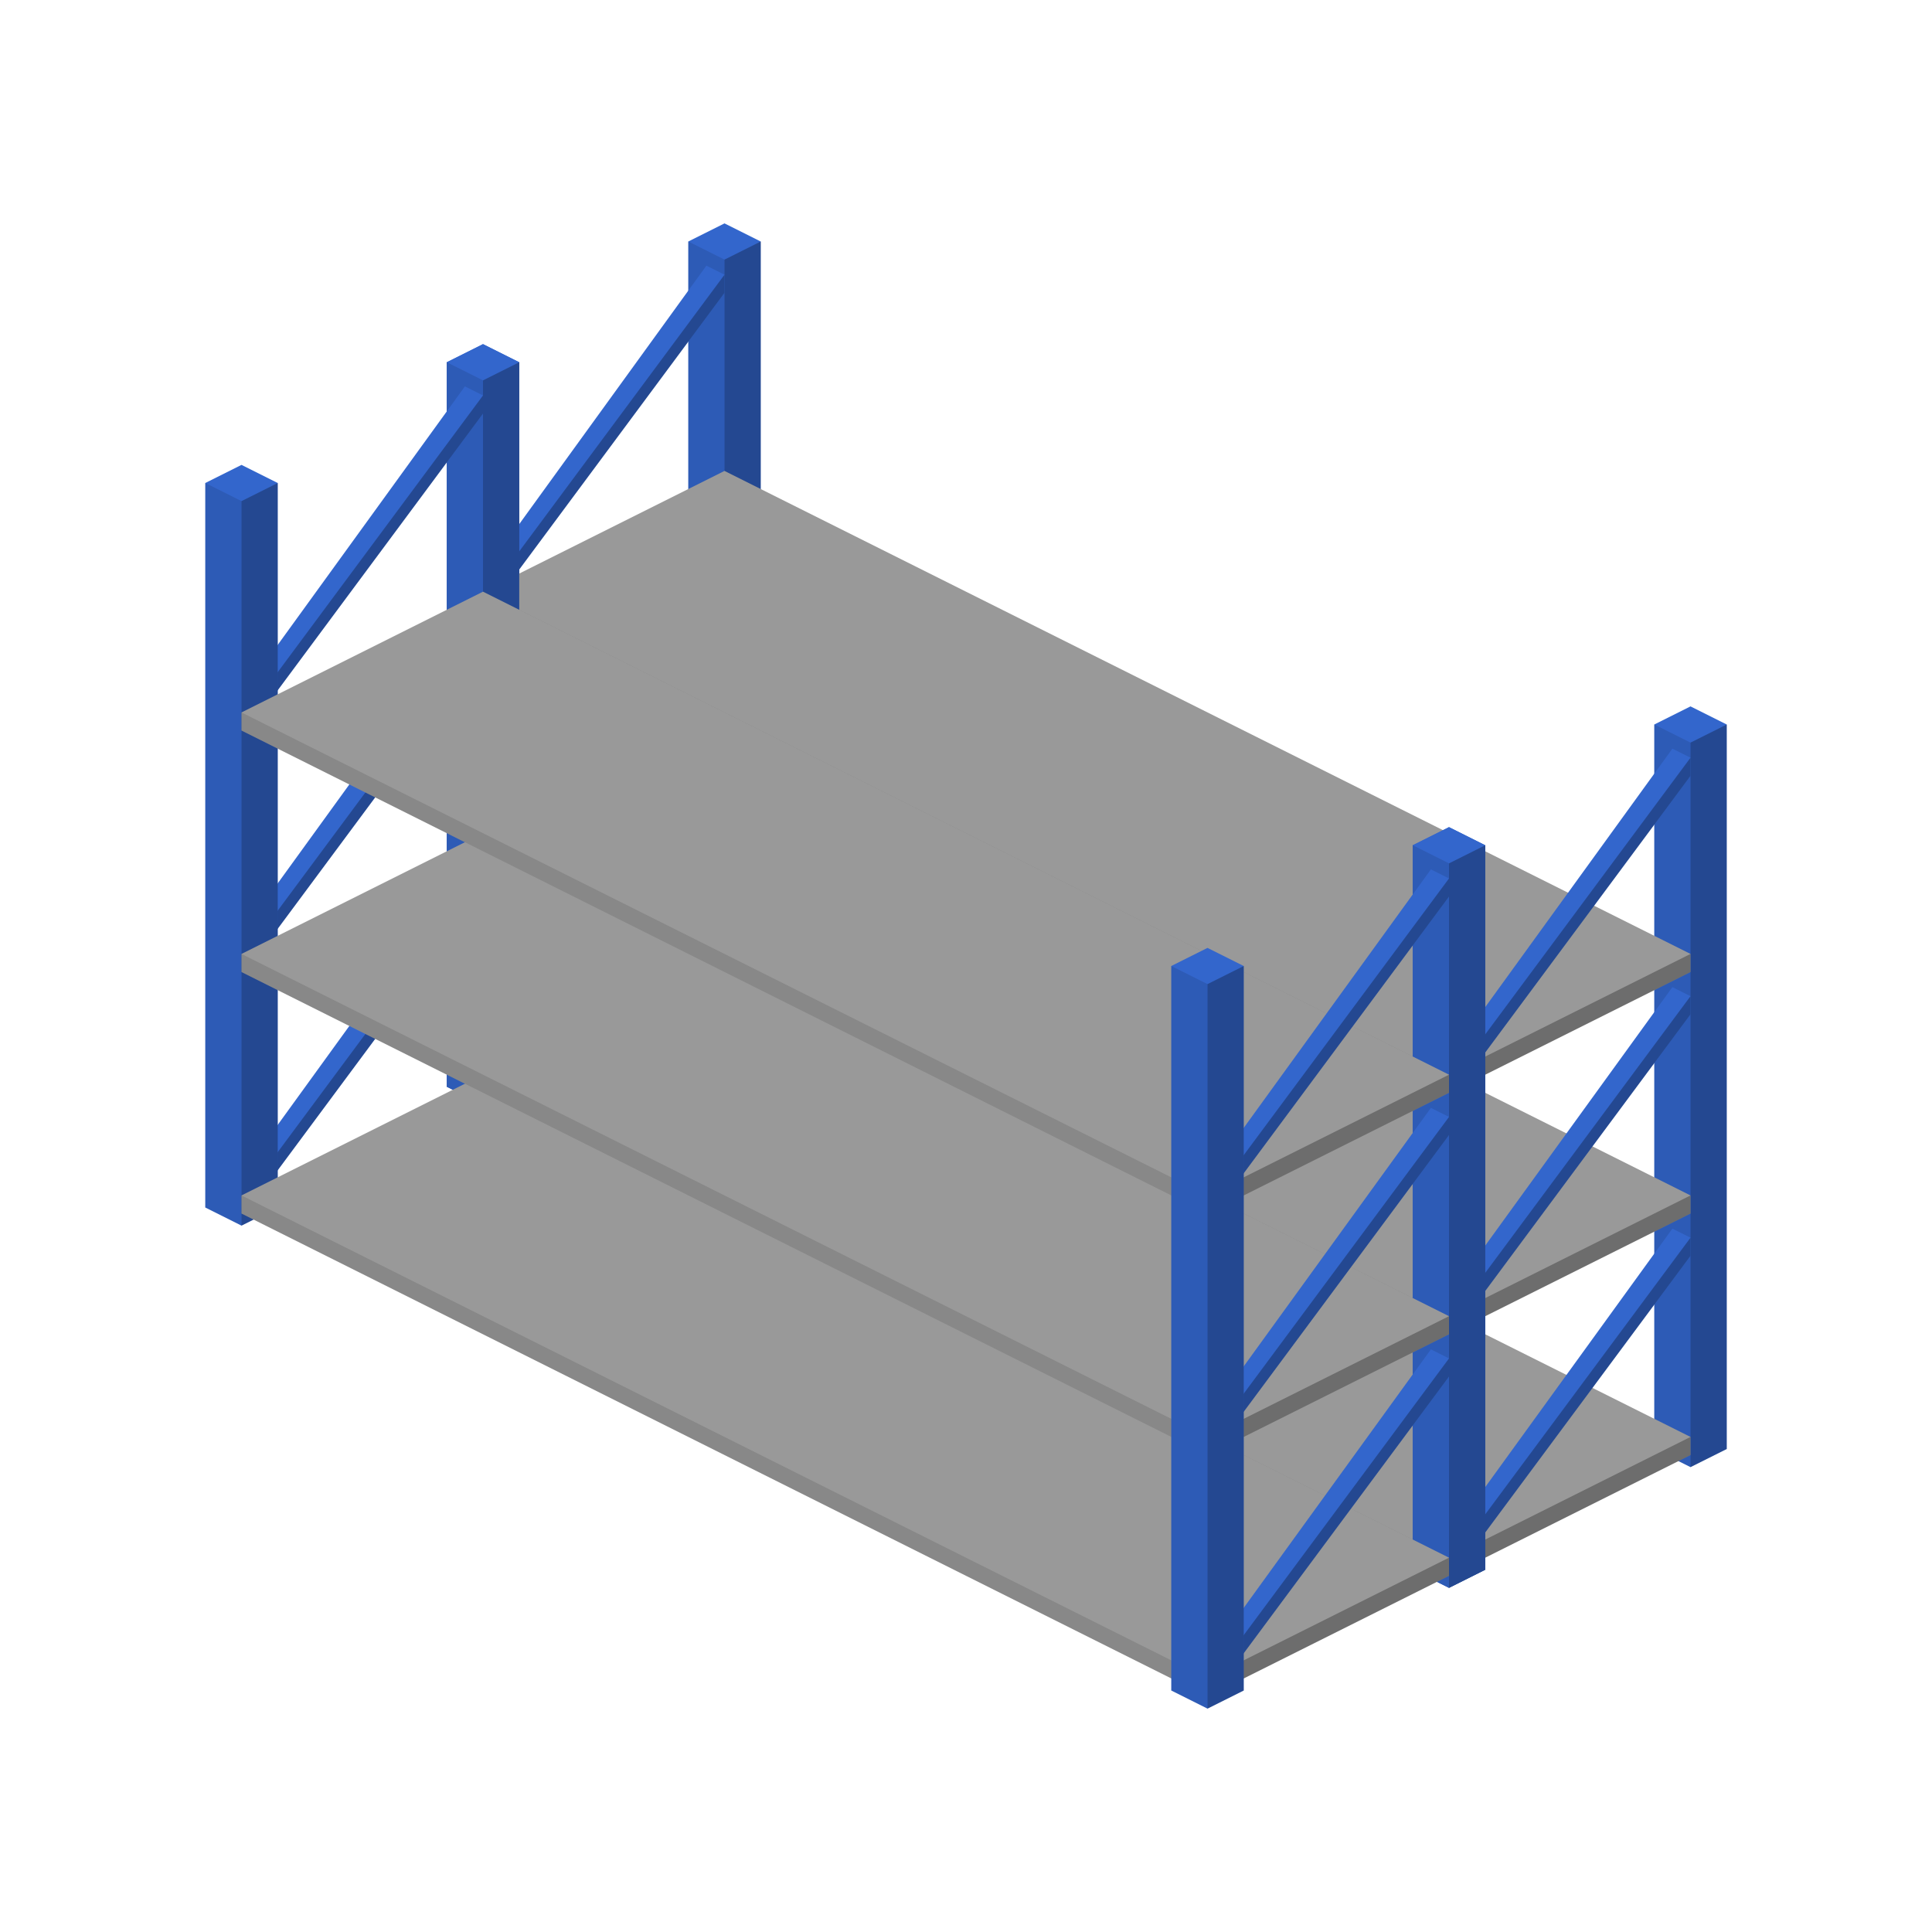 <?xml version="1.0" encoding="utf-8"?>
<!-- Generator: Adobe Illustrator 18.1.0, SVG Export Plug-In . SVG Version: 6.00 Build 0)  -->
<svg version="1.1" id="Layer_1" xmlns="http://www.w3.org/2000/svg" xmlns:xlink="http://www.w3.org/1999/xlink" x="0px" y="0px"
	 viewBox="0 0 64 64" enable-background="new 0 0 64 64" xml:space="preserve">
<g>
	<g>
		<polygon fill="#3366CC" points="22.8,8 22.8,32 24,32.6 25.2,32 25.2,8 24,7.4 		"/>
		<polygon opacity="0.11" points="24,32.6 22.8,32 22.8,8 24,8.6 		"/>
		<polygon opacity="0.29" points="24,32.6 25.2,32 25.2,8 24,8.6 		"/>
	</g>
	<g>
		<polygon fill="#3366CC" points="17.1,19 24,9.7 24,9.1 23.4,8.8 17.1,17.5 		"/>
		<polygon opacity="0.29" points="17.1,19 24,9.7 24,9.1 17.1,18.4 		"/>
	</g>
	<g>
		<polygon fill="#3366CC" points="54.8,24 54.8,48 56,48.6 57.2,48 57.2,24 56,23.4 		"/>
		<polygon opacity="0.11" points="56,48.6 54.8,48 54.8,24 56,24.6 		"/>
		<polygon opacity="0.29" points="56,48.6 57.2,48 57.2,24 56,24.6 		"/>
	</g>
	<g>
		<polygon fill="#3366CC" points="14.8,12 14.8,36 16,36.6 17.2,36 17.2,12 16,11.4 		"/>
		<polygon opacity="0.11" points="16,36.6 14.8,36 14.8,12 16,12.6 		"/>
		<polygon opacity="0.29" points="16,36.6 17.2,36 17.2,12 16,12.6 		"/>
	</g>
	<g>
		<polygon fill="#999999" points="16,35.6 16,36.2 48,52.2 56,48.2 56,47.6 24,31.6 		"/>
		<polygon opacity="0.11" points="48,52.2 16,36.2 16,35.6 48,51.6 		"/>
		<polygon opacity="0.29" points="48,52.2 56,48.2 56,47.6 48,51.6 		"/>
	</g>
	<g>
		<polygon fill="#999999" points="16,27.6 16,28.2 48,44.2 56,40.2 56,39.6 24,23.6 		"/>
		<polygon opacity="0.11" points="48,44.2 16,28.2 16,27.6 48,43.6 		"/>
		<polygon opacity="0.29" points="48,44.2 56,40.2 56,39.6 48,43.6 		"/>
	</g>
	<g>
		<polygon fill="#3366CC" points="49.1,42.9 56,33.6 56,33 55.4,32.7 49.1,41.4 		"/>
		<polygon opacity="0.29" points="49.1,42.9 56,33.6 56,33 49.1,42.3 		"/>
	</g>
	<g>
		<polygon fill="#3366CC" points="49.1,50.9 56,41.6 56,41 55.4,40.7 49.1,49.4 		"/>
		<polygon opacity="0.29" points="49.1,50.9 56,41.6 56,41 49.1,50.3 		"/>
	</g>
	<g>
		<polygon fill="#999999" points="16,19.6 16,20.2 48,36.2 56,32.2 56,31.6 24,15.6 		"/>
		<polygon opacity="0.11" points="48,36.2 16,20.2 16,19.6 48,35.6 		"/>
		<polygon opacity="0.29" points="48,36.2 56,32.2 56,31.6 48,35.6 		"/>
	</g>
	<g>
		<polygon fill="#3366CC" points="49.1,35 56,25.7 56,25.1 55.4,24.8 49.1,33.5 		"/>
		<polygon opacity="0.29" points="49.1,35 56,25.7 56,25.1 49.1,34.4 		"/>
	</g>
	<g>
		<polygon fill="#3366CC" points="46.8,28 46.8,52 48,52.6 49.2,52 49.2,28 48,27.4 		"/>
		<polygon opacity="0.11" points="48,52.6 46.8,52 46.8,28 48,28.6 		"/>
		<polygon opacity="0.29" points="48,52.6 49.2,52 49.2,28 48,28.6 		"/>
	</g>
</g>
<g>
	<g>
		<polygon fill="#3366CC" points="14.8,12 14.8,36 16,36.6 17.2,36 17.2,12 16,11.4 		"/>
		<polygon opacity="0.11" points="16,36.6 14.8,36 14.8,12 16,12.6 		"/>
		<polygon opacity="0.29" points="16,36.6 17.2,36 17.2,12 16,12.6 		"/>
	</g>
	<g>
		<polygon fill="#3366CC" points="9.1,30.9 16,21.6 16,21 15.4,20.7 9.1,29.4 		"/>
		<polygon opacity="0.29" points="9.1,30.9 16,21.6 16,21 9.1,30.3 		"/>
	</g>
	<g>
		<polygon fill="#3366CC" points="9.1,38.9 16,29.6 16,29 15.4,28.7 9.1,37.4 		"/>
		<polygon opacity="0.29" points="9.1,38.9 16,29.6 16,29 9.1,38.3 		"/>
	</g>
	<g>
		<polygon fill="#3366CC" points="9.1,23 16,13.7 16,13.1 15.4,12.8 9.1,21.5 		"/>
		<polygon opacity="0.29" points="9.1,23 16,13.7 16,13.1 9.1,22.4 		"/>
	</g>
	<g>
		<polygon fill="#3366CC" points="46.8,28 46.8,52 48,52.6 49.2,52 49.2,28 48,27.4 		"/>
		<polygon opacity="0.11" points="48,52.6 46.8,52 46.8,28 48,28.6 		"/>
		<polygon opacity="0.29" points="48,52.6 49.2,52 49.2,28 48,28.6 		"/>
	</g>
	<g>
		<polygon fill="#3366CC" points="6.8,16 6.8,40 8,40.6 9.2,40 9.2,16 8,15.4 		"/>
		<polygon opacity="0.11" points="8,40.6 6.8,40 6.8,16 8,16.6 		"/>
		<polygon opacity="0.29" points="8,40.6 9.2,40 9.2,16 8,16.6 		"/>
	</g>
	<g>
		<polygon fill="#999999" points="8,39.6 8,40.2 40,56.2 48,52.2 48,51.6 16,35.6 		"/>
		<polygon opacity="0.11" points="40,56.2 8,40.2 8,39.6 40,55.6 		"/>
		<polygon opacity="0.29" points="40,56.2 48,52.2 48,51.6 40,55.6 		"/>
	</g>
	<g>
		<polygon fill="#999999" points="8,31.6 8,32.2 40,48.2 48,44.2 48,43.6 16,27.6 		"/>
		<polygon opacity="0.11" points="40,48.2 8,32.2 8,31.6 40,47.6 		"/>
		<polygon opacity="0.29" points="40,48.2 48,44.2 48,43.6 40,47.6 		"/>
	</g>
	<g>
		<polygon fill="#3366CC" points="41.1,46.9 48,37.6 48,37 47.4,36.7 41.1,45.4 		"/>
		<polygon opacity="0.29" points="41.1,46.9 48,37.6 48,37 41.1,46.3 		"/>
	</g>
	<g>
		<polygon fill="#3366CC" points="41.1,54.9 48,45.6 48,45 47.4,44.7 41.1,53.4 		"/>
		<polygon opacity="0.29" points="41.1,54.9 48,45.6 48,45 41.1,54.3 		"/>
	</g>
	<g>
		<polygon fill="#999999" points="8,23.6 8,24.2 40,40.2 48,36.2 48,35.6 16,19.6 		"/>
		<polygon opacity="0.11" points="40,40.2 8,24.2 8,23.6 40,39.6 		"/>
		<polygon opacity="0.29" points="40,40.2 48,36.2 48,35.6 40,39.6 		"/>
	</g>
	<g>
		<polygon fill="#3366CC" points="41.1,39 48,29.7 48,29.1 47.4,28.8 41.1,37.5 		"/>
		<polygon opacity="0.29" points="41.1,39 48,29.7 48,29.1 41.1,38.4 		"/>
	</g>
	<g>
		<polygon fill="#3366CC" points="38.8,32 38.8,56 40,56.6 41.2,56 41.2,32 40,31.4 		"/>
		<polygon opacity="0.11" points="40,56.6 38.8,56 38.8,32 40,32.6 		"/>
		<polygon opacity="0.29" points="40,56.6 41.2,56 41.2,32 40,32.6 		"/>
	</g>
</g>
</svg>
